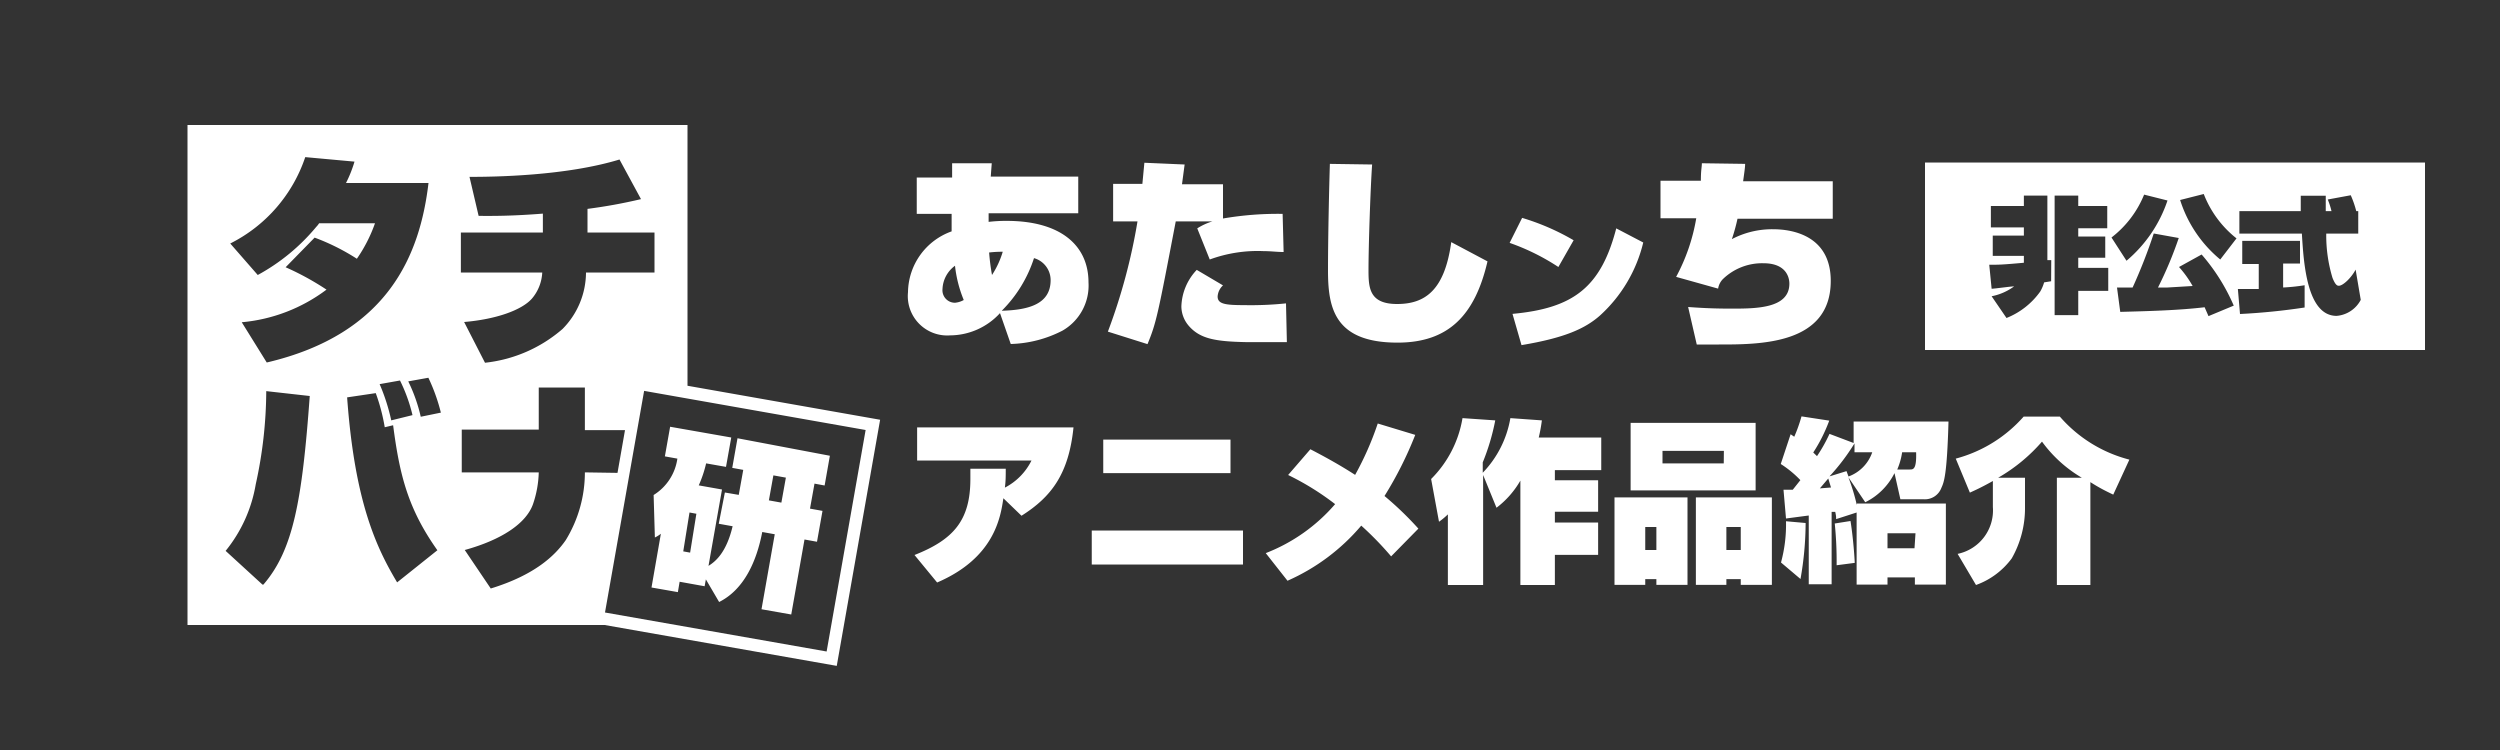 <svg xmlns="http://www.w3.org/2000/svg" width="200" height="60" viewBox="0 0 200 60"><rect x="0" y="0" width="200" height="60" fill="#333333" stroke="none"/><defs><style>.a{fill:#fff}</style></defs><path d="M55 30.86V10H15v40h33.37l18.57 3.27 3.47-19.69zM24.42 12.57l3.94.36a10 10 0 01-.68 1.71h6.6C33.6 20.38 31.06 26.72 21.34 29l-2-3.22a13.24 13.24 0 006.78-2.61 22.12 22.12 0 00-3.27-1.79l2.32-2.37a17.45 17.45 0 013.38 1.69A11.91 11.91 0 0030 17.86h-4.47a1.73 1.73 0 01-.23.29A16 16 0 0120.62 22l-2.2-2.52a12 12 0 006-6.91zM32 30.44a12.93 12.93 0 011 2.77l-1.7.42a15.59 15.59 0 00-.93-2.9zM21 46.77l-2.95-2.7a11.45 11.45 0 002.41-5.33 35.09 35.09 0 00.84-7.45l3.48.39c-.61 8.37-1.32 12.32-3.71 15.09zm10.77-.18c-1.62-2.72-3.39-6.35-4-14.8l2.29-.34a15.27 15.27 0 01.72 2.73l.67-.16c.52 4 1.19 6.68 3.54 10zm1.89-13.25a12.86 12.86 0 00-1-2.83l1.61-.29a14.77 14.77 0 011 2.79zm3.21-14.74h6.56v-1.51c-2.43.19-3.89.19-5.14.18l-.73-3.12c1.94 0 7.68-.07 12-1.39l1.72 3.17a41.5 41.5 0 01-4.28.78v1.89h5.36v3.2h-5.48A6.46 6.46 0 0145 26.32a11.3 11.3 0 01-6.2 2.7l-1.67-3.26c2.5-.21 4.61-.93 5.44-1.89a3.48 3.48 0 00.81-2.07h-6.51zm9.92 19.19a10.36 10.36 0 01-1.53 5.42c-.86 1.24-2.48 2.79-6 3.87L37.18 44c3-.83 4.9-2.14 5.45-3.64a8.45 8.45 0 00.47-2.57h-6.16v-3.42h6.16V31h3.69v3.41H50l-.6 3.42zm19.34 14.33L48.4 49l3.13-17.73 17.72 3.13z" class="a"/><path d="M59 35.06l-.42 2.37.88.16-.36 2-1.11-.19-.49 2.5 1.11.2c-.51 2.14-1.39 2.83-1.93 3.17l1.08-6.11-1.86-.33a9.63 9.63 0 00.59-1.76l1.59.28.42-2.35-4.89-.86-.42 2.37 1 .18a4.09 4.09 0 01-1.9 2.91l.1 3.4a2.41 2.41 0 00.48-.3l-.75 4.3 2.11.37.14-.83 2 .36.1-.55 1.06 1.81c2-1 3-3.26 3.45-5.6l1 .18-1.06 6 2.38.42 1.06-6 1 .18.44-2.47-1-.18.36-2 .81.15.42-2.38zm-3.79 9.15l-.55-.1.5-3.11.55.1zm7.3-4l-1-.18.36-2 1 .18zM73.34 17.11V14.2h2.83v-1.14h3.17l-.08 1.07h7v2.93h-7.17v.69a11.8 11.8 0 011.44-.08c4.37 0 6.55 2 6.55 4.92A4.16 4.16 0 0185 26.45a9.58 9.58 0 01-4.14 1.07L80 25.05a5.45 5.45 0 01-4 1.78 3.15 3.15 0 01-3.36-3.46 5.24 5.24 0 013.49-4.86v-1.4zm3.06 4.15a2.42 2.42 0 00-1 1.86 1 1 0 001 1.1 1.72 1.72 0 00.7-.22 10 10 0 01-.7-2.74zm3.82-1.12a8.83 8.83 0 00-1.09.06 17.7 17.7 0 00.23 1.8 7.13 7.13 0 00.86-1.86zm3.83 2.27a1.83 1.83 0 00-1.33-1.76 10.47 10.47 0 01-2.58 4.21c2.11-.06 3.91-.51 3.91-2.45zM94.77 13.16l-.21 1.58h3.28v2.74a25.84 25.84 0 014.77-.37l.08 3.05c-.55 0-1-.07-1.6-.07a11.09 11.09 0 00-4.31.67l-1-2.49a4.87 4.87 0 011.22-.56h-2.94c-1.42 7.42-1.55 8.11-2.26 9.82l-3.17-1A46.46 46.46 0 0091 17.71h-1.95v-3h2.34l.16-1.69zm3.07 9.67a1.32 1.32 0 00-.43.89c0 .6.61.69 2.11.69a27.12 27.12 0 003.36-.14l.07 3.1h-3.24c-2.48-.05-3.73-.26-4.64-1.34a2.41 2.41 0 01-.56-1.51 4.44 4.44 0 011.23-2.93zM109.77 13.16c-.13 1.82-.29 6.45-.29 8.45 0 1.43.07 2.71 2.29 2.71s3.8-1.08 4.33-4.95l2.9 1.54c-1 4.3-3.11 6.5-7.2 6.5-5.13 0-5.56-2.89-5.56-5.81 0-2.45.08-6.26.15-8.49zM124.67 21.36a17.72 17.72 0 00-3.9-1.93l1-2a18.91 18.91 0 014.12 1.79zM121 25.11c4.86-.45 7.07-2.11 8.3-6.84l2.16 1.13a11.53 11.53 0 01-3.46 5.84c-1.19 1.05-2.82 1.79-6.28 2.37zM139.61 13.11c0 .26-.06.66-.16 1.39h7.17v3H139a15.24 15.24 0 01-.45 1.63 6.92 6.92 0 013.32-.79c1.47 0 4.59.48 4.59 4.13 0 5.09-5.63 5.09-8.95 5.09h-1.77l-.69-3c.7.05 1.79.13 3.42.13 2 0 4.68 0 4.68-2 0-.5-.26-1.63-2.07-1.63a4.51 4.51 0 00-3.23 1.25 1.38 1.38 0 00-.4.78l-3.36-.94a15.17 15.17 0 001.61-4.69h-2.86v-3h3.23c0-.89.07-1 .08-1.4zM73.16 44.4c3.12-1.23 4.47-2.77 4.47-6.08v-.82h2.83c0 .54 0 1-.07 1.51a4.87 4.87 0 002.13-2.17h-9.15v-2.65h12.51c-.38 3.73-1.77 5.56-4.16 7.07l-1.45-1.4c-.23 1.56-.74 4.78-5.3 6.74zM99.44 42.44v2.72h-12.1v-2.72zm-1-7.27v2.68H88.26v-2.68zM111.29 44.51a25.52 25.52 0 00-2.39-2.46 16.38 16.38 0 01-5.9 4.41l-1.74-2.21a14 14 0 005.55-3.92 21.54 21.54 0 00-3.76-2.33l1.78-2.06c1 .52 2.25 1.19 3.58 2.05a24.44 24.44 0 001.81-4.11l3 .91a29.74 29.74 0 01-2.46 4.89 26.31 26.31 0 012.71 2.61zM118.65 38v8.8h-2.82v-5.65a5.7 5.7 0 01-.71.59l-.63-3.42a8.93 8.93 0 002.51-4.87l2.62.18a17.63 17.63 0 01-1 3.36v.83a8.3 8.3 0 002.21-4.37l2.52.18a12.6 12.6 0 01-.25 1.37h5v2.61h-3.71v.81h3.46v2.52h-3.46v.86h3.46v2.59h-3.46v2.41h-2.76v-8.35a7.29 7.29 0 01-1.91 2.17zM129.16 39.79H135v7h-2.49v-.46h-.89v.46h-2.46zm11.29-.56h-10v-5.4h10zM131.62 44h.89v-1.84h-.89zm6.29-7.93H133v1h4.9zm-2.24 3.72h6.08v7h-2.49v-.46h-1.15v.46h-2.44zm2.44 4.21h1.15v-1.84h-1.15zM154 13v15h40V13zm10.09 9.5l-.56.09a3.24 3.24 0 01-.31.73 6.07 6.07 0 01-2.7 2.12l-1.19-1.74a4.48 4.48 0 001.8-.79c-.26 0-1.51.18-1.8.19l-.19-1.92c.78 0 1 0 2.77-.16v-.55h-2.49v-1.62h2.49v-.66h-2.64v-1.71h2.64v-.83h1.88v5.16h.31zm4.57.77h-2.4v1.94h-1.89v-9.56h1.89v.83h2.32v1.78h-2.32v.66h2.16v1.7h-2.16v.81h2.4zm2.87-7.7l1.87.47a10.78 10.78 0 01-3.28 4.82l-1.2-1.86a8.24 8.24 0 002.61-3.43zm5.15 9.72l-.31-.71c-2.12.25-4.5.31-6.75.37l-.26-1.95h1.25a42.52 42.52 0 001.69-4.32l2 .36a30.9 30.9 0 01-1.66 3.96h.77l2-.12a8.44 8.44 0 00-1.09-1.52l1.81-1a15.71 15.71 0 012.57 4.09zm.94-4.53a10.14 10.14 0 01-3.21-4.76l1.89-.48a8.36 8.36 0 002.62 3.55zm1.58 4.36l-.17-2h1.67v-2h-1.32v-1.85H184v1.81h-1.35V23a15.71 15.71 0 001.72-.18v1.78a51.14 51.14 0 01-5.17.52zm7.73.15c-2.38 0-2.64-4.23-2.78-6.58h-5v-1.8h4.91v-1.23h2v1.23h.46a5.93 5.93 0 00-.3-.93l1.84-.34a7.85 7.85 0 01.44 1.27h.16v1.8h-2.56a11.7 11.7 0 00.5 3.54c.24.6.39.63.51.63.33 0 1-.64 1.34-1.29l.41 2.42a2.4 2.4 0 01-1.93 1.28zM148.56 40.28h7.11v6.49h-2.48v-.58H151v.58h-2.47V41l-1.64.53c0-.2 0-.25-.07-.58h-.29v5.79h-1.83v-5.5l-1.82.24-.2-2.3h.74l.61-.77a8.42 8.42 0 00-1.57-1.29l.79-2.38.29.2a12.18 12.18 0 00.58-1.63l2.22.34a12.74 12.74 0 01-1.28 2.55l.3.29a12.42 12.42 0 001-1.78l1.93.73v-1.72h7.59c-.12 4.29-.36 4.85-.57 5.31a1.41 1.41 0 01-1.44.91h-1.84l-.47-2.09a5.17 5.17 0 01-2.34 2.33l-1.35-2a16.07 16.07 0 01.67 2.2zM142.48 45a11.57 11.57 0 00.4-3.3l1.57.14a26 26 0 01-.41 4.48zm4-6l-.22-.72-.67.79zm1.24-1.31l.16.43a3.15 3.15 0 001.9-1.94h-1.42v-.71a16.93 16.93 0 01-2 2.64zm-.79 7.53a30.45 30.45 0 00-.15-3.34l1.26-.2c.14.85.29 2.28.34 3.35zm6.31-2.56H151v1.2h2.16zm-1.07-6.48a5.43 5.43 0 01-.39 1.38h1c.28 0 .55 0 .51-1.38zM159.43 38.48c-.93.52-1.38.72-1.84.93l-1.13-2.72a11 11 0 005.43-3.36h2.9a11 11 0 005.56 3.44l-1.29 2.8c-.52-.25-1.05-.5-1.83-1v8.23h-2.68v-8.58h2a10.49 10.49 0 01-3.19-2.89 13.63 13.63 0 01-3.51 2.89H162v2.35a8.11 8.11 0 01-1.06 4.1 6.12 6.12 0 01-2.86 2.13l-1.47-2.49a3.55 3.55 0 002.82-3.74z" class="a"/></svg>